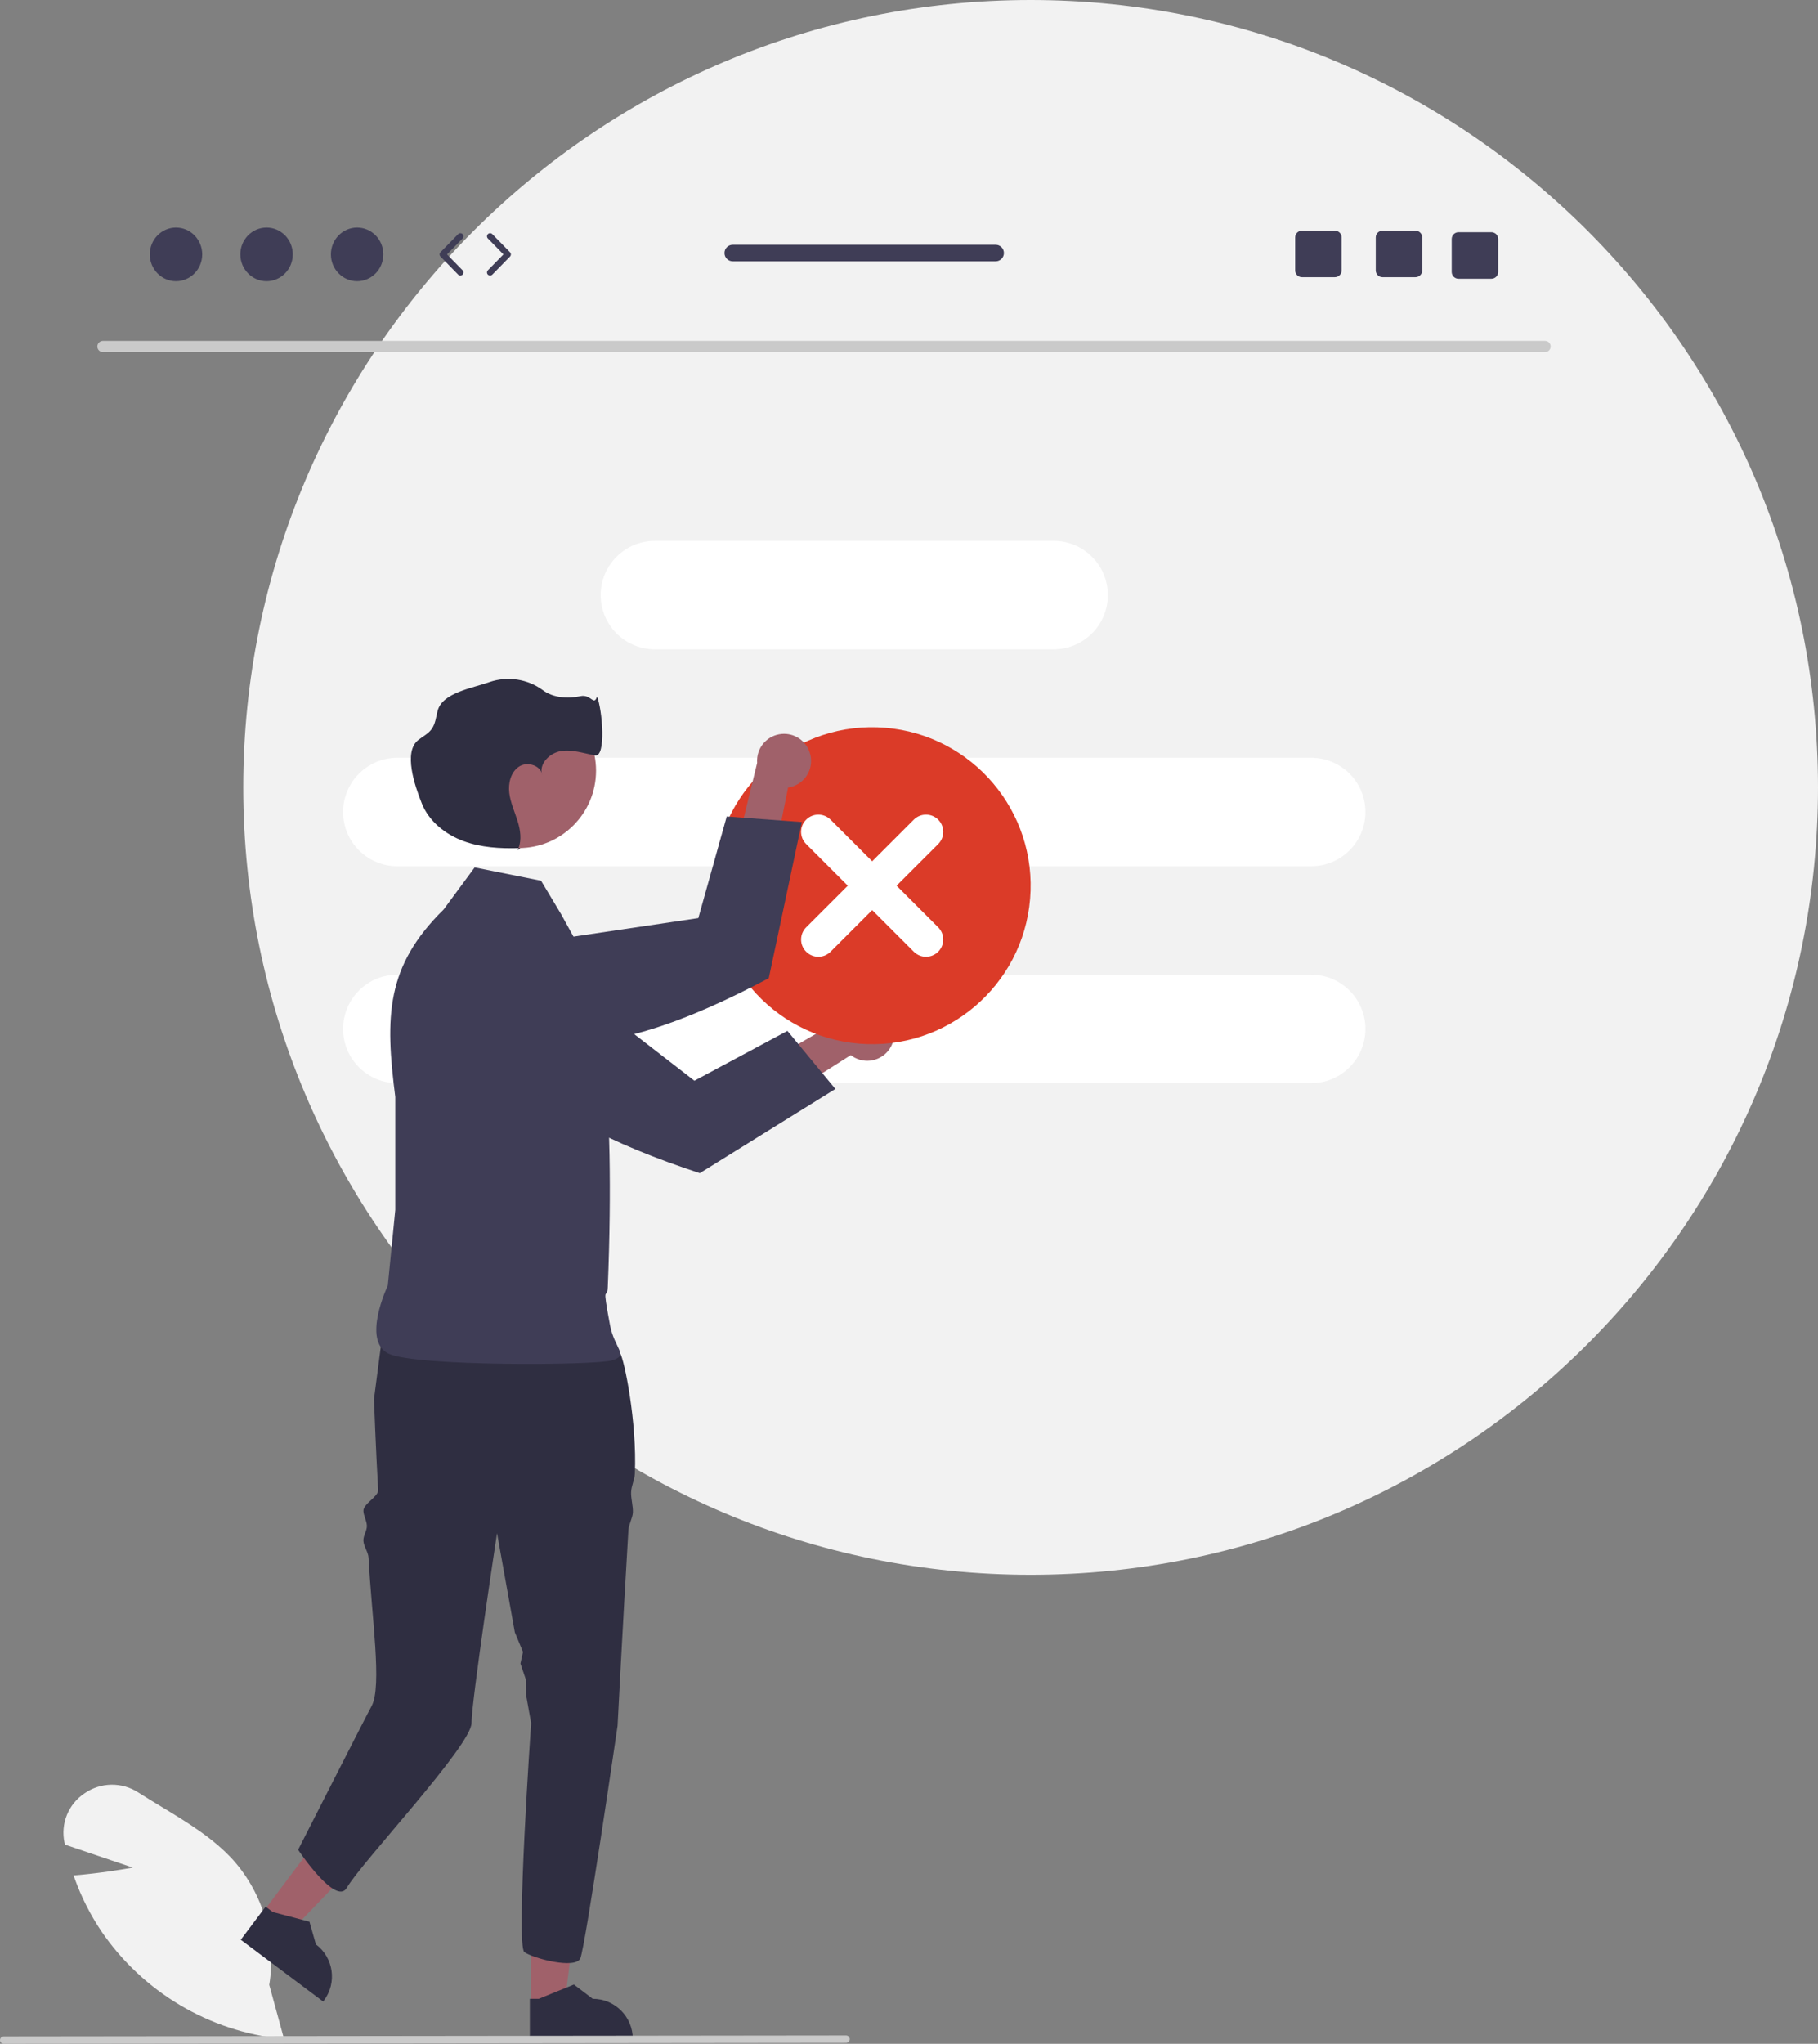 <svg width="226" height="254" viewBox="0 0 226 254" fill="none" xmlns="http://www.w3.org/2000/svg">
<rect x="0" y="0" width="226" height="254" fill="#808080" stroke="none"/>
<g clip-path="url(#clip0_1514_20130)">
<path d="M128.121 195.711C182.178 195.711 226 151.9 226 97.856C226 43.812 182.178 0 128.121 0C74.064 0 30.242 43.812 30.242 97.856C30.242 151.9 74.064 195.711 128.121 195.711Z" fill="#F2F2F2"/>
<path d="M192.084 43.761H12.783C12.398 43.753 12.093 43.434 12.101 43.05C12.109 42.677 12.41 42.377 12.783 42.369H192.084C192.468 42.377 192.773 42.695 192.765 43.08C192.757 43.453 192.456 43.753 192.084 43.761Z" fill="#CACACA"/>
<path d="M130.978 67.217H81.412C77.689 67.217 74.671 70.234 74.671 73.956V73.956C74.671 77.678 77.689 80.696 81.412 80.696H130.978C134.701 80.696 137.719 77.678 137.719 73.956C137.719 70.234 134.701 67.217 130.978 67.217Z" fill="white"/>
<path d="M49.392 94.175H162.998C166.721 94.175 169.739 97.192 169.739 100.914C169.739 104.636 166.721 107.653 162.998 107.653H49.392C45.669 107.653 42.651 104.636 42.651 100.914C42.651 97.192 45.669 94.175 49.392 94.175Z" fill="white"/>
<path d="M49.392 121.132H162.998C166.721 121.132 169.739 124.15 169.739 127.872C169.739 131.594 166.721 134.611 162.998 134.611H49.392C45.669 134.611 42.651 131.594 42.651 127.872C42.651 124.15 45.669 121.132 49.392 121.132Z" fill="white"/>
<path d="M35.314 253.407L35.046 253.381C25.975 252.445 17.774 247.568 12.623 240.044C11.212 237.948 10.071 235.682 9.226 233.301L9.145 233.073L9.386 233.054C12.255 232.823 15.203 232.336 16.513 232.105L8.068 229.244L8.016 228.993C7.515 226.642 8.496 224.222 10.493 222.883C12.496 221.478 15.151 221.434 17.2 222.769C18.119 223.356 19.081 223.938 20.011 224.5C23.207 226.433 26.511 228.431 28.989 231.166C32.746 235.395 34.393 241.094 33.471 246.675L35.314 253.407Z" fill="#F2F2F2"/>
<path d="M66.01 249.209L70.172 249.208L72.153 233.158L66.009 233.158L66.01 249.209Z" fill="#A0616A"/>
<path d="M65.864 253.549L78.663 253.549V253.387C78.663 250.636 76.433 248.407 73.681 248.407L71.343 246.633L66.981 248.407L65.864 248.407L65.864 253.549Z" fill="#2F2E41"/>
<path d="M32.655 237.683L35.984 240.18L47.203 228.53L42.289 224.844L32.655 237.683Z" fill="#A0616A"/>
<path d="M29.932 241.068L40.17 248.746L40.268 248.617C41.919 246.417 41.473 243.295 39.272 241.644L38.466 238.823L33.913 237.624L33.019 236.954L29.932 241.068Z" fill="#2F2E41"/>
<path d="M46.49 173.887C46.49 173.887 46.72 180.153 47.01 185.178C47.057 186.003 45.126 186.898 45.176 187.794C45.209 188.389 45.572 188.967 45.606 189.588C45.642 190.242 45.141 190.822 45.176 191.498C45.211 192.16 45.783 192.918 45.817 193.595C46.189 200.88 47.534 209.601 46.187 212.039C45.523 213.241 37.06 229.886 37.06 229.886C37.06 229.886 41.775 236.958 43.122 234.6C44.902 231.487 58.616 216.922 58.616 214.14C58.616 211.362 61.788 190.542 61.788 190.542L64.001 202.863L65.015 205.304L64.696 206.738L65.352 208.672L65.387 210.586L66.026 214.14C66.026 214.14 64.106 241.833 65.187 242.604C66.272 243.379 71.522 244.77 72.142 243.379C72.759 241.988 76.77 214.477 76.77 214.477C76.77 214.477 77.417 201.87 78.118 190.151C78.158 189.471 78.636 188.65 78.674 187.98C78.717 187.202 78.414 186.191 78.455 185.437C78.498 184.572 78.882 183.962 78.919 183.134C79.206 176.733 77.599 168.937 77.087 168.17C75.541 165.853 74.15 164.001 74.15 164.001C74.15 164.001 53.327 157.161 47.763 164.111L46.49 173.887Z" fill="#2F2E41"/>
<path d="M67.258 109.453L59.004 107.803L55.151 113.029C47.964 120.095 47.855 126.331 49.139 136.327V150.357L48.21 159.762C48.21 159.762 44.922 166.637 48.313 168.237C51.704 169.838 73.977 169.702 76.103 169.063C78.23 168.424 76.387 167.639 75.828 164.661C74.779 159.068 75.481 161.766 75.553 159.985C76.588 134.437 74.177 123.949 73.933 121.192L69.735 113.58L67.258 109.453Z" fill="#3F3D56"/>
<path d="M110.765 130.052C109.905 131.682 107.886 132.306 106.256 131.446C106.082 131.354 105.917 131.247 105.762 131.126L87.935 142.442L87.986 136.281L105.304 126.234C106.537 124.852 108.658 124.73 110.041 125.964C111.198 126.996 111.497 128.686 110.765 130.052Z" fill="#A0616A"/>
<path d="M60.741 116.588L58.711 116.373C56.836 116.179 54.996 116.982 53.864 118.489C53.43 119.06 53.119 119.715 52.949 120.412L52.947 120.418C52.438 122.515 53.237 124.714 54.974 125.997L61.983 131.163C66.902 137.809 76.147 142.217 86.992 145.799L103.848 135.333L97.886 128.114L86.324 134.309L69.138 121.008L69.128 121L62.587 116.787L60.741 116.588Z" fill="#3F3D56"/>
<path d="M64.469 105.401C69.785 105.401 74.095 101.092 74.095 95.777C74.095 90.462 69.785 86.154 64.469 86.154C59.153 86.154 54.843 90.462 54.843 95.777C54.843 101.092 59.153 105.401 64.469 105.401Z" fill="#A0616A"/>
<path d="M64.692 105.403C64.614 105.406 64.536 105.407 64.459 105.409C64.425 105.496 64.389 105.581 64.348 105.665L64.692 105.403Z" fill="#2F2E41"/>
<path d="M67.334 96.044C67.349 96.139 67.372 96.232 67.403 96.323C67.39 96.228 67.367 96.134 67.334 96.044Z" fill="#2F2E41"/>
<path d="M74.218 86.565C73.822 87.795 73.468 86.235 72.165 86.516C70.597 86.853 68.772 86.737 67.488 85.776C65.575 84.373 63.096 83.995 60.851 84.765C58.654 85.542 54.973 86.09 54.401 88.349C54.202 89.134 54.123 89.986 53.64 90.636C53.219 91.205 52.553 91.53 51.996 91.968C50.117 93.446 51.553 97.646 52.443 99.865C53.333 102.085 55.373 103.702 57.617 104.53C59.787 105.331 62.143 105.472 64.459 105.409C64.861 104.365 64.687 103.159 64.355 102.076C63.995 100.904 63.462 99.773 63.312 98.557C63.162 97.34 63.492 95.958 64.512 95.278C65.45 94.653 66.977 95.034 67.333 96.044C67.125 94.781 68.405 93.559 69.725 93.344C71.141 93.113 72.558 93.624 73.971 93.879C75.383 94.134 74.882 88.188 74.218 86.565Z" fill="#2F2E41"/>
<path d="M128.054 111.697C128.951 100.857 120.889 91.342 110.047 90.445C99.204 89.548 89.687 97.608 88.79 108.448C87.892 119.288 95.955 128.802 106.797 129.7C117.64 130.597 127.157 122.537 128.054 111.697Z" fill="#DB3B28"/>
<path d="M113.596 101.866L108.422 107.04L103.247 101.866C102.409 101.029 101.051 101.029 100.214 101.866C99.376 102.704 99.376 104.062 100.214 104.899L105.388 110.072L100.214 115.246C99.377 116.084 99.378 117.442 100.217 118.278C101.054 119.114 102.41 119.114 103.247 118.278L108.422 113.105L113.596 118.278C114.435 119.115 115.793 119.114 116.63 118.276C117.465 117.438 117.465 116.083 116.63 115.246L111.455 110.072L116.63 104.899C117.467 104.062 117.467 102.704 116.63 101.866C115.792 101.029 114.434 101.029 113.596 101.866Z" fill="white"/>
<path d="M100.659 93.519C101.239 95.268 100.292 97.156 98.543 97.737C98.356 97.799 98.165 97.844 97.97 97.872L93.797 118.567L89.385 114.265L94.122 94.816C93.978 92.969 95.359 91.355 97.207 91.211C98.753 91.091 100.18 92.045 100.659 93.519Z" fill="#A0616A"/>
<path d="M56.31 120.287L54.749 121.603C53.311 122.821 52.617 124.704 52.92 126.564C53.033 127.273 53.289 127.951 53.675 128.556L53.678 128.561C54.84 130.38 56.979 131.326 59.108 130.961L67.69 129.481C75.892 130.533 85.474 126.915 95.567 121.572L99.682 102.165L90.344 101.469L86.811 114.098L65.313 117.289L65.301 117.29L57.731 119.093L56.31 120.287Z" fill="#3F3D56"/>
<path d="M105.176 253.882L0.457 254C0.204 253.999 -0.001 253.793 2.45903e-06 253.54C0.001 253.288 0.205 253.083 0.457 253.083L105.176 252.964C105.43 252.965 105.635 253.171 105.634 253.424C105.633 253.676 105.429 253.881 105.176 253.882Z" fill="#CACACA"/>
<path d="M21.879 34.944C23.679 34.944 25.138 33.453 25.138 31.613C25.138 29.774 23.679 28.283 21.879 28.283C20.079 28.283 18.62 29.774 18.62 31.613C18.62 33.453 20.079 34.944 21.879 34.944Z" fill="#3F3D56"/>
<path d="M33.136 34.944C34.936 34.944 36.395 33.453 36.395 31.613C36.395 29.774 34.936 28.283 33.136 28.283C31.336 28.283 29.877 29.774 29.877 31.613C29.877 33.453 31.336 34.944 33.136 34.944Z" fill="#3F3D56"/>
<path d="M44.394 34.944C46.194 34.944 47.653 33.453 47.653 31.613C47.653 29.774 46.194 28.283 44.394 28.283C42.594 28.283 41.135 29.774 41.135 31.613C41.135 33.453 42.594 34.944 44.394 34.944Z" fill="#3F3D56"/>
<path d="M57.231 34.246C57.131 34.246 57.031 34.207 56.955 34.13L54.756 31.883C54.61 31.733 54.61 31.494 54.756 31.344L56.955 29.097C57.105 28.945 57.349 28.943 57.5 29.091C57.652 29.24 57.655 29.484 57.506 29.636L55.571 31.613L57.506 33.591C57.655 33.743 57.652 33.987 57.5 34.136C57.425 34.209 57.328 34.246 57.231 34.246Z" fill="#3F3D56"/>
<path d="M60.925 34.246C60.828 34.246 60.731 34.21 60.656 34.136C60.504 33.987 60.501 33.744 60.65 33.591L62.585 31.614L60.65 29.636C60.501 29.484 60.504 29.24 60.656 29.091C60.808 28.942 61.052 28.945 61.201 29.097L63.4 31.344C63.546 31.494 63.546 31.733 63.4 31.883L61.201 34.13C61.125 34.207 61.026 34.246 60.925 34.246Z" fill="#3F3D56"/>
<path d="M175.956 28.669H171.868C171.402 28.669 171.024 29.046 171.024 29.512V33.604C171.024 34.07 171.402 34.447 171.868 34.447H175.956C176.423 34.447 176.804 34.07 176.804 33.604V29.512C176.804 29.046 176.423 28.669 175.956 28.669Z" fill="#3F3D56"/>
<path d="M165.937 28.669H161.849C161.383 28.669 161.005 29.046 161.005 29.512V33.604C161.005 34.07 161.383 34.447 161.849 34.447H165.937C166.404 34.447 166.785 34.07 166.785 33.604V29.512C166.785 29.046 166.404 28.669 165.937 28.669Z" fill="#3F3D56"/>
<path d="M185.397 28.861H181.309C180.842 28.861 180.465 29.239 180.465 29.705V33.796C180.465 34.262 180.842 34.64 181.309 34.64H185.397C185.864 34.64 186.245 34.262 186.245 33.796V29.705C186.245 29.239 185.864 28.861 185.397 28.861Z" fill="#3F3D56"/>
<path d="M123.772 30.418H91.09C90.52 30.418 90.061 30.88 90.061 31.446C90.061 32.013 90.52 32.475 91.09 32.475H123.772C124.338 32.475 124.8 32.013 124.8 31.446C124.8 30.88 124.338 30.418 123.772 30.418Z" fill="#3F3D56"/>
</g>
<defs>
<clipPath id="clip0_1514_20130">
<rect width="226" height="254" fill="white"/>
</clipPath>
</defs>
</svg>
